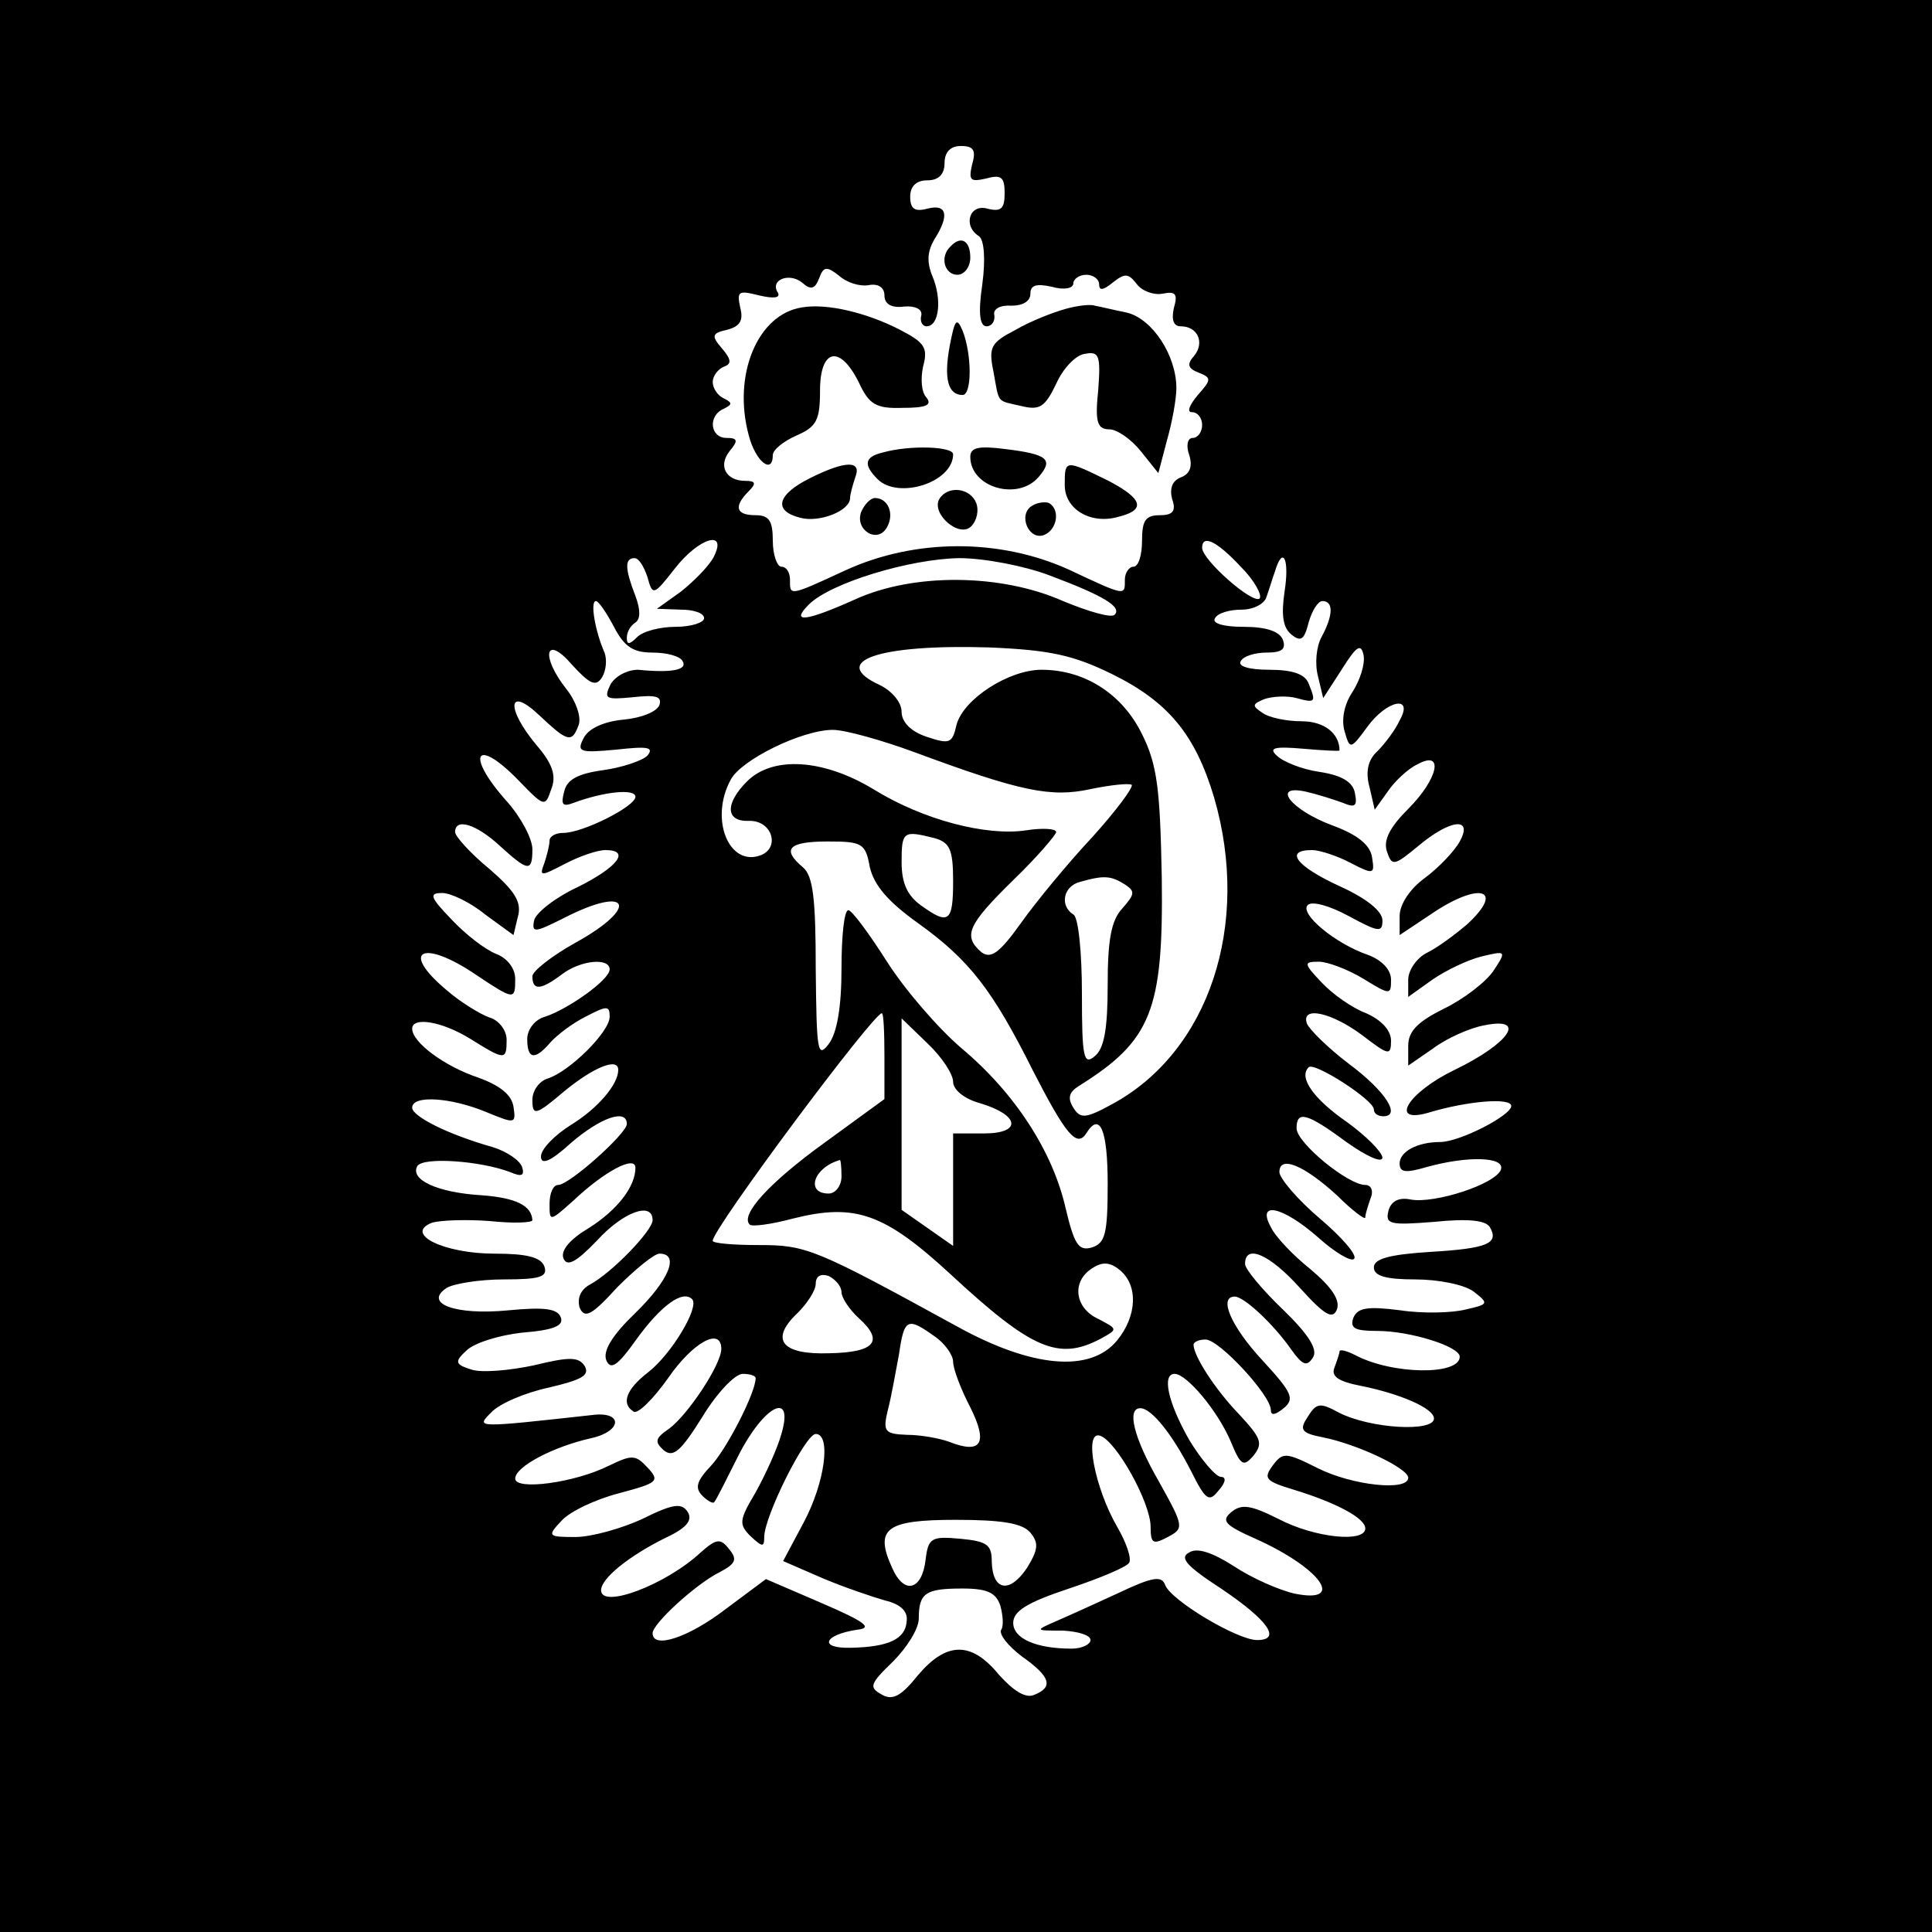 <?xml version="1.0" standalone="no"?>
<!DOCTYPE svg PUBLIC "-//W3C//DTD SVG 20010904//EN"
 "http://www.w3.org/TR/2001/REC-SVG-20010904/DTD/svg10.dtd">
<svg version="1.0" xmlns="http://www.w3.org/2000/svg"
 width="225pt" height="225pt" viewBox="0 0 225 225"
 preserveAspectRatio="xMidYMid meet">

<g transform="translate(0,225) scale(0.1,-0.1)"
fill="#000000" stroke="none">
<path d="M0 1125 l0 -1125 1125 0 1125 0 0 1125 0 1125 -1125 0 -1125 0 0
-1125z m1132 933 c-4 -18 -2 -20 16 -16 18 5 22 2 22 -17 0 -18 -4 -22 -20
-18 -21 6 -29 -20 -10 -32 6 -4 8 -26 4 -56 -5 -34 -3 -49 5 -49 6 0 10 6 9
13 -2 7 7 12 20 11 13 0 22 5 22 14 0 10 7 12 25 8 14 -4 25 -2 25 4 0 5 7 10
15 10 8 0 15 -5 15 -11 0 -8 5 -7 16 2 14 11 18 11 28 -2 6 -8 20 -13 30 -11
15 3 18 0 13 -17 -3 -14 0 -21 8 -21 20 0 28 -19 16 -34 -9 -10 -8 -15 5 -20
15 -6 15 -8 -1 -26 -10 -12 -13 -20 -7 -20 7 0 12 -7 12 -15 0 -8 -5 -15 -11
-15 -6 0 -8 -9 -4 -20 4 -13 1 -22 -10 -26 -10 -4 -13 -13 -10 -25 5 -14 1
-19 -14 -19 -17 0 -21 -6 -21 -30 0 -16 -4 -30 -10 -30 -5 0 -10 -7 -10 -15 0
-19 2 -20 -66 12 -80 36 -178 36 -259 -1 -67 -31 -65 -30 -65 -11 0 8 -4 15
-10 15 -5 0 -10 14 -10 30 0 23 -4 30 -20 30 -23 0 -26 10 -8 28 9 9 8 12 -4
12 -23 0 -32 18 -18 35 10 12 9 15 -4 15 -19 0 -22 26 -3 34 10 5 10 7 0 12
-7 3 -13 12 -13 19 0 7 6 15 13 18 9 3 9 8 -2 21 -13 15 -12 18 6 22 15 4 19
11 15 26 -4 19 -2 20 22 14 17 -4 25 -3 22 3 -10 15 13 24 28 12 10 -9 15 -8
20 5 5 14 9 14 23 3 9 -8 24 -13 35 -11 11 2 18 -3 18 -12 0 -10 8 -15 23 -13
13 1 21 -3 20 -10 -2 -7 1 -13 6 -13 15 0 18 32 7 58 -7 17 -6 29 2 43 18 28
15 42 -8 36 -15 -4 -20 0 -20 14 0 12 7 19 20 19 13 0 20 7 20 20 0 13 7 20
19 20 15 0 18 -5 13 -22z m-301 -457 c-6 -11 -23 -28 -38 -40 l-28 -20 28 -1
c15 0 27 -4 27 -10 0 -5 -15 -10 -33 -10 -18 0 -38 -5 -45 -12 -9 -9 -12 -9
-12 -1 0 7 4 14 10 18 6 4 6 15 0 31 -12 31 -13 44 -1 44 5 0 11 -10 15 -22 6
-22 7 -22 32 10 28 36 62 46 45 13z m614 -11 c16 -16 25 -33 22 -37 -8 -7 -67
45 -67 59 0 16 17 8 45 -22z m-223 -10 c64 -24 85 -37 76 -46 -4 -4 -31 4 -60
16 -72 32 -174 33 -242 2 -58 -26 -76 -28 -54 -6 25 25 117 53 175 54 29 0 76
-9 105 -20z m274 -19 c-4 -27 -2 -42 8 -50 11 -9 15 -6 20 14 4 14 11 25 16
25 13 0 13 -16 -1 -42 -6 -11 -8 -31 -4 -46 l6 -25 22 34 c17 27 22 30 25 16
2 -10 -4 -29 -13 -43 -10 -15 -13 -33 -9 -46 6 -21 7 -21 26 5 23 32 55 38 38
8 -5 -11 -17 -27 -26 -36 -11 -10 -14 -24 -9 -42 l6 -26 15 21 c8 12 24 27 35
32 31 17 24 -17 -11 -52 -21 -21 -29 -36 -25 -49 6 -18 8 -18 37 6 37 31 64
34 48 5 -6 -11 -24 -30 -40 -42 -18 -13 -30 -31 -30 -45 l0 -22 36 24 c57 39
88 30 42 -12 -13 -11 -33 -26 -45 -32 -13 -6 -23 -21 -23 -32 l0 -20 28 20
c16 11 41 23 57 27 29 7 30 7 14 -17 -9 -13 -35 -33 -58 -44 -30 -15 -41 -26
-41 -43 l0 -23 29 20 c16 12 43 24 60 27 50 10 29 -21 -35 -52 -54 -26 -77
-63 -31 -50 46 14 97 18 97 8 0 -11 -60 -42 -83 -42 -26 0 -47 -11 -47 -25 0
-11 8 -11 32 -4 47 13 91 12 86 -3 -6 -17 -77 -40 -105 -35 -14 3 -23 -2 -26
-13 -4 -16 2 -17 53 -13 39 4 60 2 65 -6 11 -19 -2 -25 -70 -29 -47 -3 -65 -8
-65 -18 0 -10 14 -14 48 -14 27 0 57 -6 68 -14 18 -14 18 -15 -9 -21 -15 -4
-50 -5 -76 -1 -39 5 -50 3 -55 -9 -4 -12 2 -15 28 -15 38 0 96 -18 96 -30 0
-22 -79 -21 -122 2 -10 5 -18 7 -18 4 0 -2 -3 -11 -6 -19 -4 -10 5 -16 31 -21
45 -9 85 -26 85 -38 0 -16 -74 -12 -111 7 -22 12 -26 11 -36 -5 -10 -15 -8
-19 18 -24 40 -8 99 -36 99 -47 0 -16 -65 -9 -105 11 -38 19 -41 19 -53 3 -11
-15 -8 -18 25 -28 49 -15 83 -33 83 -45 0 -17 -59 -11 -101 11 -32 16 -43 18
-55 8 -12 -10 -8 -15 28 -31 76 -34 106 -76 46 -64 -18 4 -50 18 -71 32 -25
16 -43 22 -52 16 -12 -6 -3 -16 37 -42 55 -37 71 -60 42 -60 -23 0 -100 46
-107 64 -4 11 -14 10 -54 -9 -26 -12 -59 -27 -73 -33 -25 -11 -25 -11 8 -11
17 -1 32 -5 32 -11 0 -5 -10 -10 -22 -10 -42 0 -68 12 -68 30 0 14 17 24 65
40 36 12 67 25 70 30 3 5 -3 23 -14 42 -26 45 -39 112 -20 106 19 -6 59 -78
59 -106 0 -20 3 -21 20 -12 19 10 19 12 -10 64 -30 52 -38 86 -22 86 13 0 37
-30 59 -73 17 -34 21 -37 32 -23 9 10 9 16 3 16 -6 0 -23 20 -37 43 -25 44
-32 77 -17 77 14 0 50 -43 65 -78 12 -29 15 -31 27 -17 11 14 9 20 -17 48 -28
29 -53 68 -53 81 0 3 6 6 14 6 16 0 76 -65 76 -82 0 -7 5 -6 15 2 13 11 10 18
-25 56 -37 40 -51 74 -32 74 11 0 46 -33 66 -62 13 -18 18 -20 25 -9 6 9 -4
26 -35 56 -24 23 -44 47 -44 53 0 24 29 11 64 -28 29 -32 38 -37 43 -25 4 11
-6 26 -31 47 -20 16 -41 38 -46 49 -17 31 14 24 55 -12 20 -18 39 -29 42 -25
4 4 -14 25 -40 47 -26 22 -47 47 -47 54 0 20 29 8 68 -28 17 -17 32 -28 32
-25 0 4 3 13 6 22 4 9 1 16 -6 16 -20 0 -80 49 -80 66 0 21 12 18 58 -16 24
-17 42 -25 42 -18 -1 7 -19 25 -41 41 -39 27 -57 52 -45 64 6 7 76 -38 76 -49
0 -5 5 -8 11 -8 21 0 3 29 -40 61 -25 19 -46 40 -49 47 -7 21 29 13 65 -14 30
-23 33 -24 33 -6 0 12 -11 24 -29 32 -16 6 -39 22 -52 36 -21 22 -21 24 -3 24
10 0 34 -9 52 -20 31 -19 32 -19 32 -1 0 12 -11 23 -27 29 -38 13 -80 48 -70
58 5 5 26 -1 48 -13 35 -19 39 -19 39 -5 0 11 -19 26 -50 40 -50 23 -65 42
-32 42 9 0 30 -7 45 -15 27 -14 28 -13 25 6 -2 15 -17 27 -47 38 -48 18 -71
48 -30 39 13 -3 32 -9 43 -13 14 -6 17 -4 14 11 -2 13 -15 21 -41 25 -21 3
-43 12 -50 19 -10 9 -3 11 31 8 23 -2 42 -3 42 -2 0 20 -18 34 -44 34 -17 0
-38 4 -46 10 -12 8 -12 10 3 16 9 3 26 4 37 1 22 -6 23 -5 14 17 -4 11 -19 16
-46 16 -23 0 -37 4 -33 10 3 6 17 10 30 10 18 0 23 4 19 15 -4 10 -20 15 -46
15 -23 0 -37 4 -33 10 3 6 17 10 31 10 14 0 27 7 29 15 3 8 7 22 10 30 9 30
17 14 11 -24z m-781 -41 c12 -23 22 -30 45 -30 16 0 32 -4 35 -10 6 -10 -12
-14 -52 -10 -12 0 -26 -7 -32 -17 -8 -17 -6 -18 26 -15 27 3 34 1 31 -9 -3 -8
-21 -15 -41 -17 -23 -2 -41 -10 -47 -21 -9 -17 -5 -18 38 -14 36 4 44 3 36 -7
-6 -6 -30 -14 -52 -17 -29 -4 -42 -11 -45 -25 -4 -15 -2 -18 11 -13 35 13 72
17 72 7 0 -11 -61 -42 -84 -42 -9 0 -16 -4 -16 -9 0 -5 -3 -17 -6 -26 -6 -16
-5 -16 24 -1 17 9 38 16 47 16 30 0 14 -20 -32 -43 -26 -12 -49 -30 -51 -39
-3 -15 1 -14 35 3 76 39 89 13 13 -29 -27 -15 -50 -33 -50 -39 0 -17 10 -16
34 2 22 17 56 20 56 6 0 -12 -48 -46 -75 -55 -12 -3 -21 -15 -21 -26 0 -24 9
-25 27 -4 7 8 25 22 41 30 25 13 28 13 28 0 0 -18 -47 -64 -72 -72 -10 -3 -18
-14 -18 -25 0 -19 4 -18 37 10 34 28 63 40 63 25 0 -17 -24 -45 -55 -64 -19
-12 -35 -28 -35 -37 0 -10 11 -6 35 16 35 30 65 40 65 22 0 -11 -67 -71 -80
-71 -6 0 -10 -10 -10 -22 0 -21 0 -21 28 4 36 34 72 53 72 38 0 -22 -21 -49
-54 -70 -22 -13 -33 -26 -30 -35 4 -11 15 -5 39 20 31 34 65 46 65 24 0 -12
-47 -61 -73 -75 -11 -6 -15 -16 -12 -27 6 -13 14 -9 44 24 21 21 43 39 49 39
24 0 11 -31 -28 -69 -27 -26 -38 -44 -34 -55 5 -12 13 -7 35 24 29 40 54 58
65 47 9 -9 -24 -64 -51 -85 -26 -20 -32 -37 -17 -46 5 -3 23 15 40 39 29 42
62 60 62 34 0 -18 -39 -77 -61 -93 -16 -11 -17 -15 -6 -25 11 -9 20 -1 45 39
17 28 38 50 47 50 8 0 15 -2 15 -5 0 -17 -34 -83 -52 -102 -17 -18 -19 -26
-10 -35 6 -6 13 -10 14 -7 2 2 14 26 28 54 30 59 65 76 50 25 -5 -18 -19 -48
-30 -68 -19 -32 -20 -37 -6 -51 14 -13 16 -13 16 -1 0 24 48 120 60 120 18 0
11 -56 -14 -103 l-24 -45 46 -20 c26 -11 59 -22 73 -26 17 -4 26 -12 25 -23
-1 -22 -21 -31 -65 -32 -38 -1 -32 15 7 21 19 2 10 9 -41 31 l-65 28 -47 -35
c-43 -33 -85 -47 -85 -28 0 11 50 57 78 71 19 10 21 15 11 27 -10 13 -15 12
-33 -4 -41 -38 -116 -66 -116 -44 0 14 33 40 73 60 26 12 34 21 28 31 -7 11
-17 10 -53 -8 -24 -11 -59 -21 -78 -21 -32 0 -33 1 -16 19 10 11 40 25 67 32
45 12 48 14 33 30 -14 15 -18 15 -45 2 -40 -20 -109 -29 -109 -15 0 14 44 37
88 47 37 8 38 32 1 27 -136 -15 -135 -15 -117 3 9 10 39 23 67 29 38 9 48 14
42 25 -7 11 -18 11 -59 1 -28 -6 -61 -9 -73 -5 -19 6 -20 9 -6 22 9 9 38 18
65 21 37 3 49 8 45 18 -4 10 -19 12 -61 8 -62 -6 -99 8 -72 26 8 5 38 10 67
10 42 0 51 3 47 15 -4 11 -21 15 -58 15 -59 0 -106 23 -73 36 10 3 40 4 67 2
28 -3 50 -2 50 1 -1 17 -19 26 -59 29 -51 3 -84 18 -75 34 7 11 74 6 108 -7
14 -6 17 -4 14 6 -3 8 -18 18 -34 23 -53 15 -94 36 -94 46 0 15 45 12 86 -5
34 -14 35 -14 32 6 -2 14 -16 25 -41 34 -39 13 -77 41 -77 57 0 14 34 9 68
-12 40 -25 42 -25 42 -1 0 11 -9 23 -20 26 -11 4 -34 18 -50 32 -55 46 -28 60
34 18 45 -30 46 -30 46 -5 0 12 -9 24 -22 29 -13 5 -36 23 -52 40 -25 26 -27
31 -11 31 10 0 33 -11 50 -25 l33 -24 5 21 c5 17 -3 30 -33 56 -22 18 -40 38
-40 43 0 17 25 9 52 -16 33 -30 38 -31 38 -4 0 12 -13 37 -30 56 -49 55 -36
76 15 23 29 -30 30 -30 37 -9 6 15 2 29 -17 51 -36 43 -34 70 3 35 33 -31 38
-33 46 -11 3 9 -3 27 -14 41 -31 39 -25 65 6 29 21 -23 28 -26 35 -15 5 8 6
21 3 29 -11 25 -17 60 -10 60 3 0 12 -13 21 -30z m580 -55 c65 -32 97 -70 119
-144 43 -148 -6 -296 -119 -357 -31 -17 -37 -17 -45 -4 -7 11 -5 18 6 25 85
53 99 88 97 243 -2 102 -5 131 -23 167 -23 47 -67 75 -117 75 -38 0 -91 -34
-99 -64 -5 -22 -8 -23 -35 -14 -18 6 -29 17 -29 29 0 11 -11 24 -25 31 -61 28
-1 48 127 44 71 -3 98 -9 143 -31z m-230 -91 c124 -46 159 -53 205 -43 24 5
45 7 48 5 2 -3 -18 -30 -46 -61 -29 -31 -66 -76 -83 -100 -25 -35 -35 -42 -46
-34 -22 19 -16 32 37 84 28 27 50 53 50 56 0 4 -16 5 -35 2 -46 -7 -120 12
-178 48 -58 35 -117 39 -147 9 -26 -26 -25 -47 2 -46 27 1 37 -31 14 -40 -37
-14 -60 42 -35 88 12 23 83 58 119 58 14 0 57 -12 95 -26z m23 -100 c18 -5 22
-13 22 -50 0 -48 -5 -52 -38 -28 -15 11 -22 25 -22 50 0 36 2 37 38 28z m-75
-34 c5 -21 21 -40 56 -65 60 -43 87 -78 134 -172 38 -74 51 -90 62 -73 16 26
25 4 25 -59 0 -59 -3 -69 -19 -74 -15 -4 -20 4 -30 46 -15 66 -59 134 -121
186 -27 23 -66 68 -87 101 -21 33 -41 60 -45 60 -5 0 -8 -31 -8 -68 0 -44 -5
-75 -15 -88 -13 -17 -14 -8 -15 87 0 82 -3 109 -15 119 -25 21 -17 30 29 30
40 0 44 -2 49 -30z m297 -20 c12 -8 12 -11 -3 -28 -13 -14 -17 -37 -17 -89 0
-51 -4 -74 -15 -83 -13 -11 -15 -2 -15 73 0 47 -4 89 -10 92 -16 10 -12 33 8
38 28 8 36 7 52 -3z m-280 -200 l0 -50 -70 -51 c-65 -47 -98 -84 -87 -95 2 -3
25 0 51 7 72 18 106 6 183 -65 95 -88 126 -101 175 -75 20 11 20 11 -3 23 -28
13 -31 44 -7 59 12 8 21 7 32 -2 22 -18 20 -54 -3 -82 -31 -38 -99 -32 -186
16 -166 91 -176 95 -231 95 -30 0 -54 2 -54 5 0 14 187 265 197 265 2 0 3 -22
3 -50z m80 -30 c0 -9 13 -20 32 -25 46 -14 48 -35 4 -35 l-36 0 0 -66 0 -65
-30 21 -30 21 0 112 0 111 30 -29 c17 -16 30 -36 30 -45z m-130 -110 c0 -11
-7 -20 -15 -20 -27 0 -18 30 13 39 1 1 2 -8 2 -19z m0 -135 c0 -6 9 -20 20
-30 30 -27 19 -40 -34 -41 -56 -2 -70 16 -37 47 11 11 21 26 21 34 0 9 6 12
15 9 8 -4 15 -12 15 -19z m108 -51 c12 -8 22 -22 22 -30 0 -8 9 -32 20 -53 21
-42 13 -55 -25 -40 -11 4 -33 8 -49 8 -26 1 -28 4 -22 29 4 15 9 44 13 65 6
42 10 43 41 21z m112 -229 c10 -12 9 -20 -4 -41 -20 -30 -40 -27 -41 7 0 20
-5 24 -37 27 -33 3 -37 1 -40 -24 -4 -36 -25 -42 -39 -10 -21 46 -7 56 74 56
54 0 78 -4 87 -15z m-35 -85 c3 -11 4 -24 1 -28 -3 -5 8 -19 24 -31 34 -24 37
-36 14 -45 -10 -4 -24 5 -41 24 -32 39 -61 38 -94 -1 -20 -25 -30 -30 -43 -22
-14 8 -13 12 14 38 16 16 30 38 30 50 0 30 8 35 51 35 29 0 39 -5 44 -20z"/>
<path d="M1107 1963 c-13 -12 -7 -33 8 -33 8 0 15 9 15 20 0 20 -11 26 -23 13z"/>
<path d="M934 1892 c-52 -8 -81 -79 -62 -149 8 -31 28 -46 28 -23 0 6 12 16
28 23 23 10 27 18 27 52 0 49 23 54 45 10 12 -26 20 -31 51 -30 27 0 35 3 28
12 -6 6 -7 22 -4 36 6 22 2 28 -27 43 -39 20 -85 31 -114 26z"/>
<path d="M1240 1890 c-14 -4 -40 -14 -57 -24 -29 -15 -32 -20 -26 -49 7 -38 3
-33 33 -40 21 -5 27 -1 40 26 8 18 23 34 34 35 16 3 18 -2 15 -42 -4 -38 -1
-46 13 -46 9 0 26 -12 37 -26 l20 -25 10 38 c6 21 11 48 11 61 0 38 -28 81
-58 88 -15 3 -31 7 -37 8 -5 2 -21 0 -35 -4z"/>
<path d="M1106 1847 c-7 -38 -2 -57 15 -57 11 0 11 47 0 75 -7 16 -9 13 -15
-18z"/>
<path d="M1028 1723 c-21 -5 -23 -14 -6 -31 24 -24 88 -4 88 29 0 9 -50 11
-82 2z"/>
<path d="M1130 1718 c0 -36 56 -52 80 -23 17 20 10 26 -39 32 -31 4 -41 2 -41
-9z"/>
<path d="M943 1693 c-38 -19 -43 -38 -11 -46 22 -6 58 8 58 23 0 4 3 15 6 24
8 20 -11 20 -53 -1z"/>
<path d="M1240 1685 c0 -28 30 -46 62 -37 33 8 29 21 -11 42 -51 25 -51 25
-51 -5z"/>
<path d="M1094 1669 c-10 -17 23 -46 37 -32 7 7 9 19 6 27 -7 18 -33 21 -43 5z"/>
<path d="M1003 1654 c-8 -21 19 -38 30 -18 9 16 1 34 -14 34 -5 0 -12 -7 -16
-16z"/>
<path d="M1202 1661 c-17 -10 -4 -41 14 -34 15 6 19 29 6 37 -4 2 -14 1 -20
-3z"/>
</g>
</svg>
